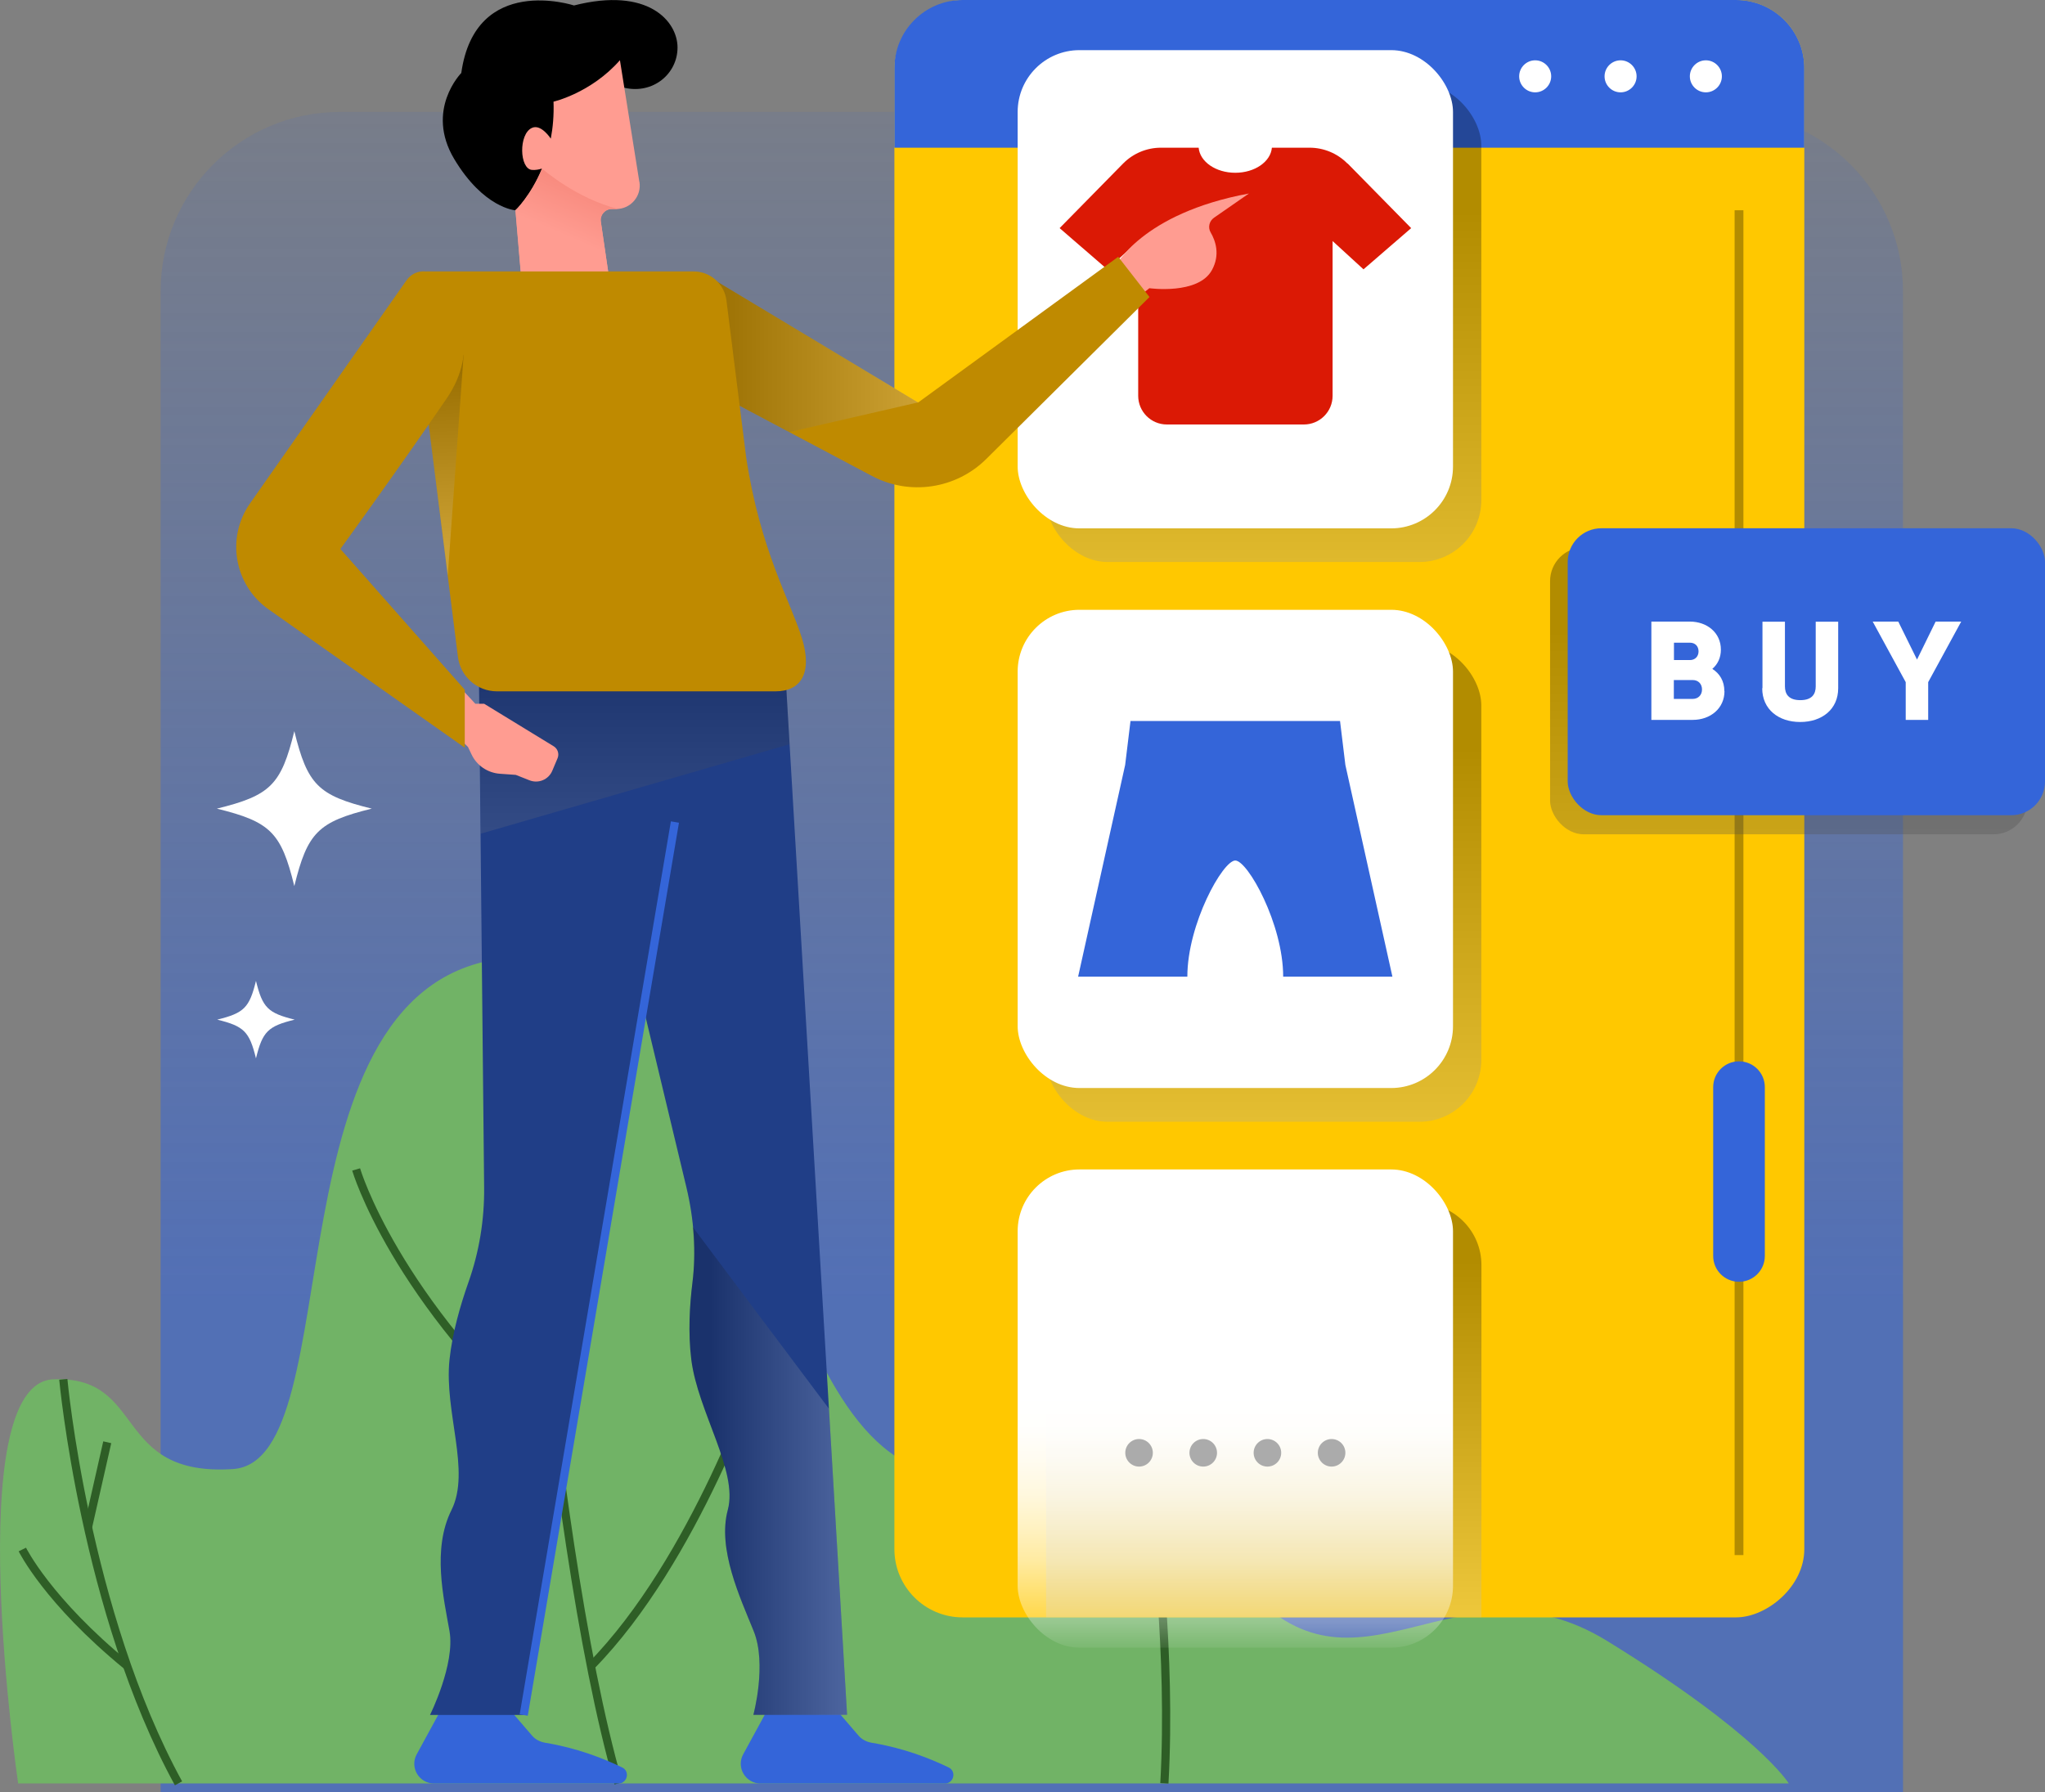<?xml version="1.0" encoding="UTF-8"?>
<svg xmlns="http://www.w3.org/2000/svg" xmlns:xlink="http://www.w3.org/1999/xlink" viewBox="0 0 164.74 144.39">
  <rect x="0" y="0" width="164.74" height="144.39" fill="#808080" stroke="none"/>
  <defs>
    <style>
      .cls-1 {
        fill: url(#linear-gradient-5);
      }

      .cls-1, .cls-2, .cls-3, .cls-4, .cls-5, .cls-6, .cls-7, .cls-8, .cls-9, .cls-10, .cls-11, .cls-12, .cls-13, .cls-14, .cls-15, .cls-16, .cls-17, .cls-18, .cls-19, .cls-20, .cls-21 {
        stroke-width: 0px;
      }

      .cls-1, .cls-3, .cls-4, .cls-5, .cls-6, .cls-9, .cls-11, .cls-16 {
        mix-blend-mode: multiply;
      }

      .cls-1, .cls-5, .cls-9, .cls-11, .cls-22 {
        opacity: .3;
      }

      .cls-2 {
        fill: url(#linear-gradient);
      }

      .cls-3 {
        fill: url(#linear-gradient-7);
      }

      .cls-3, .cls-4, .cls-6, .cls-16 {
        opacity: .2;
      }

      .cls-4 {
        fill: url(#linear-gradient-11);
      }

      .cls-5 {
        fill: url(#linear-gradient-2);
      }

      .cls-6 {
        fill: url(#linear-gradient-8);
      }

      .cls-23 {
        isolation: isolate;
      }

      .cls-8 {
        fill: #71b366;
      }

      .cls-9 {
        fill: url(#linear-gradient-6);
      }

      .cls-24 {
        stroke: #3465d9;
      }

      .cls-24, .cls-25 {
        stroke-width: .66px;
      }

      .cls-24, .cls-25, .cls-22 {
        fill: none;
        stroke-miterlimit: 10;
      }

      .cls-10 {
        fill: #ffc800;
      }

      .cls-11 {
        fill: url(#linear-gradient-3);
      }

      .cls-12 {
        fill: #fff;
      }

      .cls-25 {
        stroke: #2e5e26;
      }

      .cls-13 {
        fill: url(#linear-gradient-9);
      }

      .cls-14 {
        fill: #ff9c91;
      }

      .cls-15 {
        fill: #bf8a00;
      }

      .cls-16 {
        fill: url(#linear-gradient-10);
      }

      .cls-17 {
        fill: #3465d9;
      }

      .cls-18 {
        fill: #ababab;
      }

      .cls-19 {
        fill: url(#linear-gradient-4);
      }

      .cls-22 {
        stroke: #000;
        stroke-width: .71px;
      }

      .cls-20 {
        fill: #db1905;
      }

      .cls-21 {
        fill: #203e87;
      }
    </style>
    <linearGradient id="linear-gradient" x1="83.12" y1="110.77" x2="83.12" y2="-11.65" gradientUnits="userSpaceOnUse">
      <stop offset=".05" stop-color="#3465d9" stop-opacity=".6"/>
      <stop offset="1" stop-color="#3465d9" stop-opacity="0"/>
    </linearGradient>
    <linearGradient id="linear-gradient-2" x1="101.8" y1="53.37" x2="101.8" y2="106.23" gradientUnits="userSpaceOnUse">
      <stop offset=".13" stop-color="#000"/>
      <stop offset="1" stop-color="#fff"/>
    </linearGradient>
    <linearGradient id="linear-gradient-3" y1="96.15" y2="138.42" xlink:href="#linear-gradient-2"/>
    <linearGradient id="linear-gradient-4" x1="99.51" y1="96.62" x2="99.51" y2="134.99" gradientUnits="userSpaceOnUse">
      <stop offset=".41" stop-color="#fff"/>
      <stop offset=".48" stop-color="#fff" stop-opacity=".99"/>
      <stop offset=".55" stop-color="#fff" stop-opacity=".94"/>
      <stop offset=".62" stop-color="#fff" stop-opacity=".87"/>
      <stop offset=".69" stop-color="#fff" stop-opacity=".76"/>
      <stop offset=".76" stop-color="#fff" stop-opacity=".63"/>
      <stop offset=".82" stop-color="#fff" stop-opacity=".46"/>
      <stop offset=".89" stop-color="#fff" stop-opacity=".26"/>
      <stop offset=".95" stop-color="#fff" stop-opacity=".04"/>
      <stop offset=".96" stop-color="#fff" stop-opacity="0"/>
    </linearGradient>
    <linearGradient id="linear-gradient-5" x1="144.1" y1="42.99" x2="144.1" y2="102.82" xlink:href="#linear-gradient-2"/>
    <linearGradient id="linear-gradient-6" y1="9.81" y2="65.02" xlink:href="#linear-gradient-2"/>
    <linearGradient id="linear-gradient-7" x1="54.03" y1="28.58" x2="73.96" y2="28.58" xlink:href="#linear-gradient-2"/>
    <linearGradient id="linear-gradient-8" x1="51.1" y1="48.18" x2="51.1" y2="81.86" xlink:href="#linear-gradient-2"/>
    <linearGradient id="linear-gradient-9" x1="44.73" y1="20.6" x2="48.43" y2="12.03" gradientUnits="userSpaceOnUse">
      <stop offset=".19" stop-color="#ff9c91"/>
      <stop offset="1" stop-color="#f27c6f"/>
    </linearGradient>
    <linearGradient id="linear-gradient-10" x1="35.61" y1="27.3" x2="36.2" y2="44.05" xlink:href="#linear-gradient-2"/>
    <linearGradient id="linear-gradient-11" x1="55.54" y1="118.52" x2="68.24" y2="118.52" xlink:href="#linear-gradient-2"/>
  </defs>
  <g class="cls-23">
    <g id="Layer_2" data-name="Layer 2">
      <g id="OBJECTS">
        <g>
          <path class="cls-2" d="m27.39,9.02h111.47c7.97,0,14.44,6.47,14.44,14.44v120.93H12.94V23.46c0-7.97,6.47-14.44,14.44-14.44Z"/>
          <g>
            <path class="cls-8" d="m1.46,143.68s-4.72-32.24,2.83-32.55c7.55-.31,4.72,7.86,14.47,7.23,9.75-.63,2.28-39.63,22.37-41.2,20.09-1.57,19.35,34.91,32.3,40.89s18.68,0,26.63,9.44c9.28,11.01,17.14-2.83,29.41,4.72,12.27,7.55,14.63,11.48,14.63,11.48H1.46Z"/>
            <path class="cls-25" d="m92.94,122.31s1.45,10.84.86,21.37"/>
            <path class="cls-25" d="m41.12,77.16s2.71,45.73,8.7,66.52"/>
            <path class="cls-25" d="m5.1,111.13s1.73,18.75,9.28,32.55"/>
            <line class="cls-25" x1="8.64" y1="116.2" x2="7.09" y2="123.04"/>
            <path class="cls-25" d="m1.8,124.84s2.02,4.13,8.44,9.38"/>
            <path class="cls-25" d="m49.83,82.15s-1.58,10.56-6.93,17.07"/>
            <path class="cls-25" d="m28.69,94.22s3.03,10.39,16.08,21.98"/>
            <path class="cls-25" d="m61.13,110.4s-5.11,15.28-13.52,23.83"/>
          </g>
          <rect class="cls-10" x="43.54" y="28.5" width="130.31" height="73.3" rx="5.5" ry="5.5" transform="translate(173.85 -43.54) rotate(90)"/>
          <rect class="cls-5" x="84.26" y="51.85" width="35.07" height="38.53" rx="4.98" ry="4.98"/>
          <path class="cls-11" d="m114.35,96.94h-25.1c-2.75,0-4.98,2.23-4.98,4.98v28.38h35.07v-28.38c0-2.75-2.23-4.98-4.98-4.98Z"/>
          <path class="cls-17" d="m139.85,0h-62.3c-3.04,0-5.5,2.46-5.5,5.5v6.4h73.3v-6.4c0-3.04-2.46-5.5-5.5-5.5Z"/>
          <g>
            <path class="cls-12" d="m124.96,6.15c0,.71-.58,1.29-1.29,1.29s-1.29-.58-1.29-1.29.58-1.29,1.29-1.29,1.29.58,1.29,1.29Z"/>
            <path class="cls-12" d="m131.84,6.15c0,.71-.58,1.29-1.29,1.29s-1.29-.58-1.29-1.29.58-1.29,1.29-1.29,1.29.58,1.29,1.29Z"/>
            <path class="cls-12" d="m138.71,6.15c0,.71-.58,1.29-1.29,1.29s-1.29-.58-1.29-1.29.58-1.29,1.29-1.29,1.29.58,1.29,1.29Z"/>
          </g>
          <rect class="cls-12" x="81.98" y="49.13" width="35.07" height="38.53" rx="4.98" ry="4.98"/>
          <rect class="cls-19" x="81.98" y="94.22" width="35.07" height="38.53" rx="4.98" ry="4.98"/>
          <path class="cls-17" d="m108.38,61.63l-.43-3.54h-16.88l-.43,3.54-3.79,17.06h8.8c0-4.25,2.86-9.36,3.86-9.36s3.86,5.11,3.86,9.36h8.8l-3.79-17.06Z"/>
          <line class="cls-22" x1="140.09" y1="16.94" x2="140.09" y2="125.29"/>
          <path class="cls-17" d="m140.09,103.27h0c-1.15,0-2.08-.93-2.08-2.08v-13.6c0-1.15.93-2.08,2.08-2.08h0c1.15,0,2.08.93,2.08,2.08v13.6c0,1.15-.93,2.08-2.08,2.08Z"/>
          <g>
            <rect class="cls-1" x="124.87" y="44.1" width="38.45" height="23.12" rx="2.72" ry="2.72"/>
            <rect class="cls-17" x="126.29" y="42.56" width="38.45" height="23.12" rx="2.72" ry="2.72"/>
            <g>
              <path class="cls-12" d="m138.92,55.68c0,1.4-1.14,2.32-2.56,2.32h-3.33v-7.92h3.1c1.38,0,2.5.89,2.5,2.26,0,.66-.26,1.18-.69,1.55.59.37.97.98.97,1.79Zm-4.07-3.9v1.4h1.29c.41,0,.69-.29.69-.7s-.27-.7-.69-.7h-1.29Zm2.26,3.77c0-.44-.29-.76-.75-.76h-1.52v1.52h1.52c.45,0,.75-.32.75-.76Z"/>
              <path class="cls-12" d="m141.98,55.45v-5.36h1.81v5.21c0,.6.28,1.11,1.24,1.11s1.24-.51,1.24-1.11v-5.21h1.81v5.36c0,1.7-1.31,2.72-3.06,2.72s-3.06-1.02-3.06-2.72Z"/>
              <path class="cls-12" d="m155.33,54.96v3.04h-1.81v-3.04l-2.66-4.88h2.06l1.51,3.06,1.5-3.06h2.06l-2.66,4.88Z"/>
            </g>
          </g>
          <rect class="cls-9" x="84.26" y="6.75" width="35.07" height="38.53" rx="4.98" ry="4.98"/>
          <rect class="cls-12" x="81.98" y="4.04" width="35.07" height="38.53" rx="4.98" ry="4.98"/>
          <path class="cls-20" d="m108.54,13.17c-.8-.81-1.9-1.27-3.04-1.27h-3.04c-.1,1.13-1.38,2.02-2.95,2.02s-2.85-.89-2.95-2.02h-3.04c-1.14,0-2.24.46-3.04,1.27l-5.12,5.21,3.84,3.32,2.49-2.28v12.47c0,1.27,1.03,2.31,2.31,2.31h11.04c1.27,0,2.31-1.03,2.31-2.31v-12.47l2.49,2.28,3.84-3.32-5.12-5.21Z"/>
          <g>
            <circle class="cls-18" cx="91.76" cy="117.05" r="1.11"/>
            <circle class="cls-18" cx="96.93" cy="117.05" r="1.11"/>
            <circle class="cls-18" cx="102.1" cy="117.05" r="1.11"/>
            <path class="cls-18" d="m108.38,117.05c0,.61-.5,1.11-1.11,1.11s-1.11-.5-1.11-1.11.5-1.11,1.11-1.11,1.11.49,1.11,1.11Z"/>
          </g>
          <path class="cls-12" d="m29.95,65.15c-4.32,1.06-5.18,1.92-6.24,6.24-1.06-4.32-1.92-5.18-6.24-6.24,4.32-1.06,5.18-1.92,6.24-6.24,1.06,4.32,1.92,5.18,6.24,6.24Z"/>
          <path class="cls-12" d="m23.74,82.15c-2.16.53-2.59.96-3.12,3.12-.53-2.16-.96-2.59-3.12-3.12,2.16-.53,2.59-.96,3.12-3.12.53,2.16.96,2.59,3.12,3.12Z"/>
          <g>
            <path class="cls-14" d="m89.84,21.49s2.08-4.29,10.77-5.9l-2.81,1.95c-.39.27-.51.79-.27,1.19.39.67.78,1.79.1,3.03-1.1,2.01-5.04,1.46-5.04,1.46l-1.92,1.53-.83-3.26Z"/>
            <path class="cls-15" d="m57.22,22.36l16.74,10.07,16.12-11.74,2.52,3.24-13.15,13.05c-2.44,2.42-6.18,2.98-9.22,1.36l-16.2-8.59,3.19-7.39Z"/>
            <polygon class="cls-3" points="73.96 32.42 57.22 22.36 54.03 29.75 63.58 34.81 73.96 32.42"/>
            <path class="cls-17" d="m35.98,136.92l-2.41,4.42c-.58,1.06.19,2.35,1.39,2.35h14.86c.72,0,.95-.98.3-1.29-1.5-.73-3.65-1.57-6.2-1.99-.42-.07-.81-.27-1.08-.6l-2.48-2.88h-4.38Z"/>
            <path class="cls-17" d="m62.28,136.92l-2.41,4.42c-.58,1.06.19,2.35,1.39,2.35h14.86c.72,0,.95-.98.3-1.29-1.5-.73-3.65-1.57-6.2-1.99-.42-.07-.81-.27-1.08-.6l-2.48-2.88h-4.38Z"/>
            <path class="cls-21" d="m68.24,138.18l-5.03-84.92h-24.64l.43,42.39c.03,2.63-.4,5.24-1.28,7.71-.62,1.76-1.28,4.01-1.51,6.19-.44,4.21,1.73,8.96.16,12.11s-.63,7.08-.16,9.75c.47,2.67-1.57,6.76-1.57,6.76h7.55l9.68-56.8,3.42,14.27c.63,2.63.8,5.24.49,7.71-.22,1.76-.36,4.01-.09,6.19.53,4.21,3.79,8.96,2.94,12.11-.85,3.15,1,7.08,2.08,9.75,1.09,2.67-.02,6.76-.02,6.76h7.55Z"/>
            <polygon class="cls-6" points="63.22 53.26 56.66 53.26 45.13 53.26 38.58 53.26 38.72 67.17 63.61 59.96 63.22 53.26"/>
            <g>
              <path class="cls-7" d="m50.29,7.07c2.31.54,4.29-1.12,4.29-3.24s-2.37-4.91-8.34-3.39c0,0-7.95-2.61-9.08,5.44,0,0-2.93,2.97-.57,6.93,2.37,3.96,4.91,4.13,4.91,4.13,0,0,8.11-5.13,8.78-9.87Z"/>
              <path class="cls-14" d="m51.5,14.63l-1.56-9.78c-2.33,2.65-5.35,3.34-5.35,3.34.04,1.09-.05,2.08-.22,2.98,0,0-.77-1.2-1.51-.87-1.1.48-1.02,3.32,0,3.39.29.02.56-.03.8-.11-.91,2.2-2.14,3.36-2.14,3.36l.42,4.93h7.05l-.59-4.02c-.08-.53.34-1.01.88-1.01h.36c1.17,0,2.06-1.04,1.87-2.2Z"/>
              <path class="cls-13" d="m48.99,21.87l-.59-4.02c-.08-.53.34-1.01.88-1.01h.36s.08-.01.13-.01c-3.36-.84-6.1-3.24-6.1-3.24-.91,2.2-2.14,3.36-2.14,3.36l.42,4.93h7.05Z"/>
            </g>
            <path class="cls-15" d="m64.6,51.41c-.94-3.02-3.36-7.08-4.49-14.56,0,0-1.06-8.44-1.59-12.65-.17-1.33-1.3-2.33-2.64-2.33h-21.55l-1.07,2.17,3.63,28.89c.2,1.58,1.55,2.77,3.14,2.77h22.45c2.01,0,3-1.44,2.12-4.29Z"/>
            <polygon class="cls-16" points="36.07 46.38 37.35 28.58 34.02 30.06 36.07 46.38"/>
            <path class="cls-14" d="m37.01,55.32l1.28,1.38h.71l5.61,3.43c.32.2.45.6.31.95l-.43,1.02c-.3.71-1.11,1.05-1.83.77l-1.11-.44-1.28-.09c-.98-.07-1.86-.66-2.28-1.55l-.29-.61-1.49-1.45.8-3.43Z"/>
            <line class="cls-24" x1="54.37" y1="66.23" x2="42.19" y2="138.18"/>
            <path class="cls-4" d="m55.78,103.36c-.22,1.76-.36,4.01-.09,6.19.53,4.21,3.79,8.96,2.94,12.11-.85,3.15,1,7.08,2.08,9.75,1.09,2.67-.02,6.76-.02,6.76h7.55l-1.46-24.67-10.97-14.64c.15,1.53.15,3.03-.03,4.49Z"/>
            <path class="cls-15" d="m32.76,22.57c.64-.91,1.98-.95,2.65-.07,1.51,2,3.29,5.63.57,9.61-4.11,6-8.56,12.12-8.56,12.12l10.02,11.34v4.67l-15.81-11.15c-2.76-1.95-3.43-5.76-1.49-8.53l12.61-17.98Z"/>
          </g>
        </g>
      </g>
    </g>
  </g>
</svg>